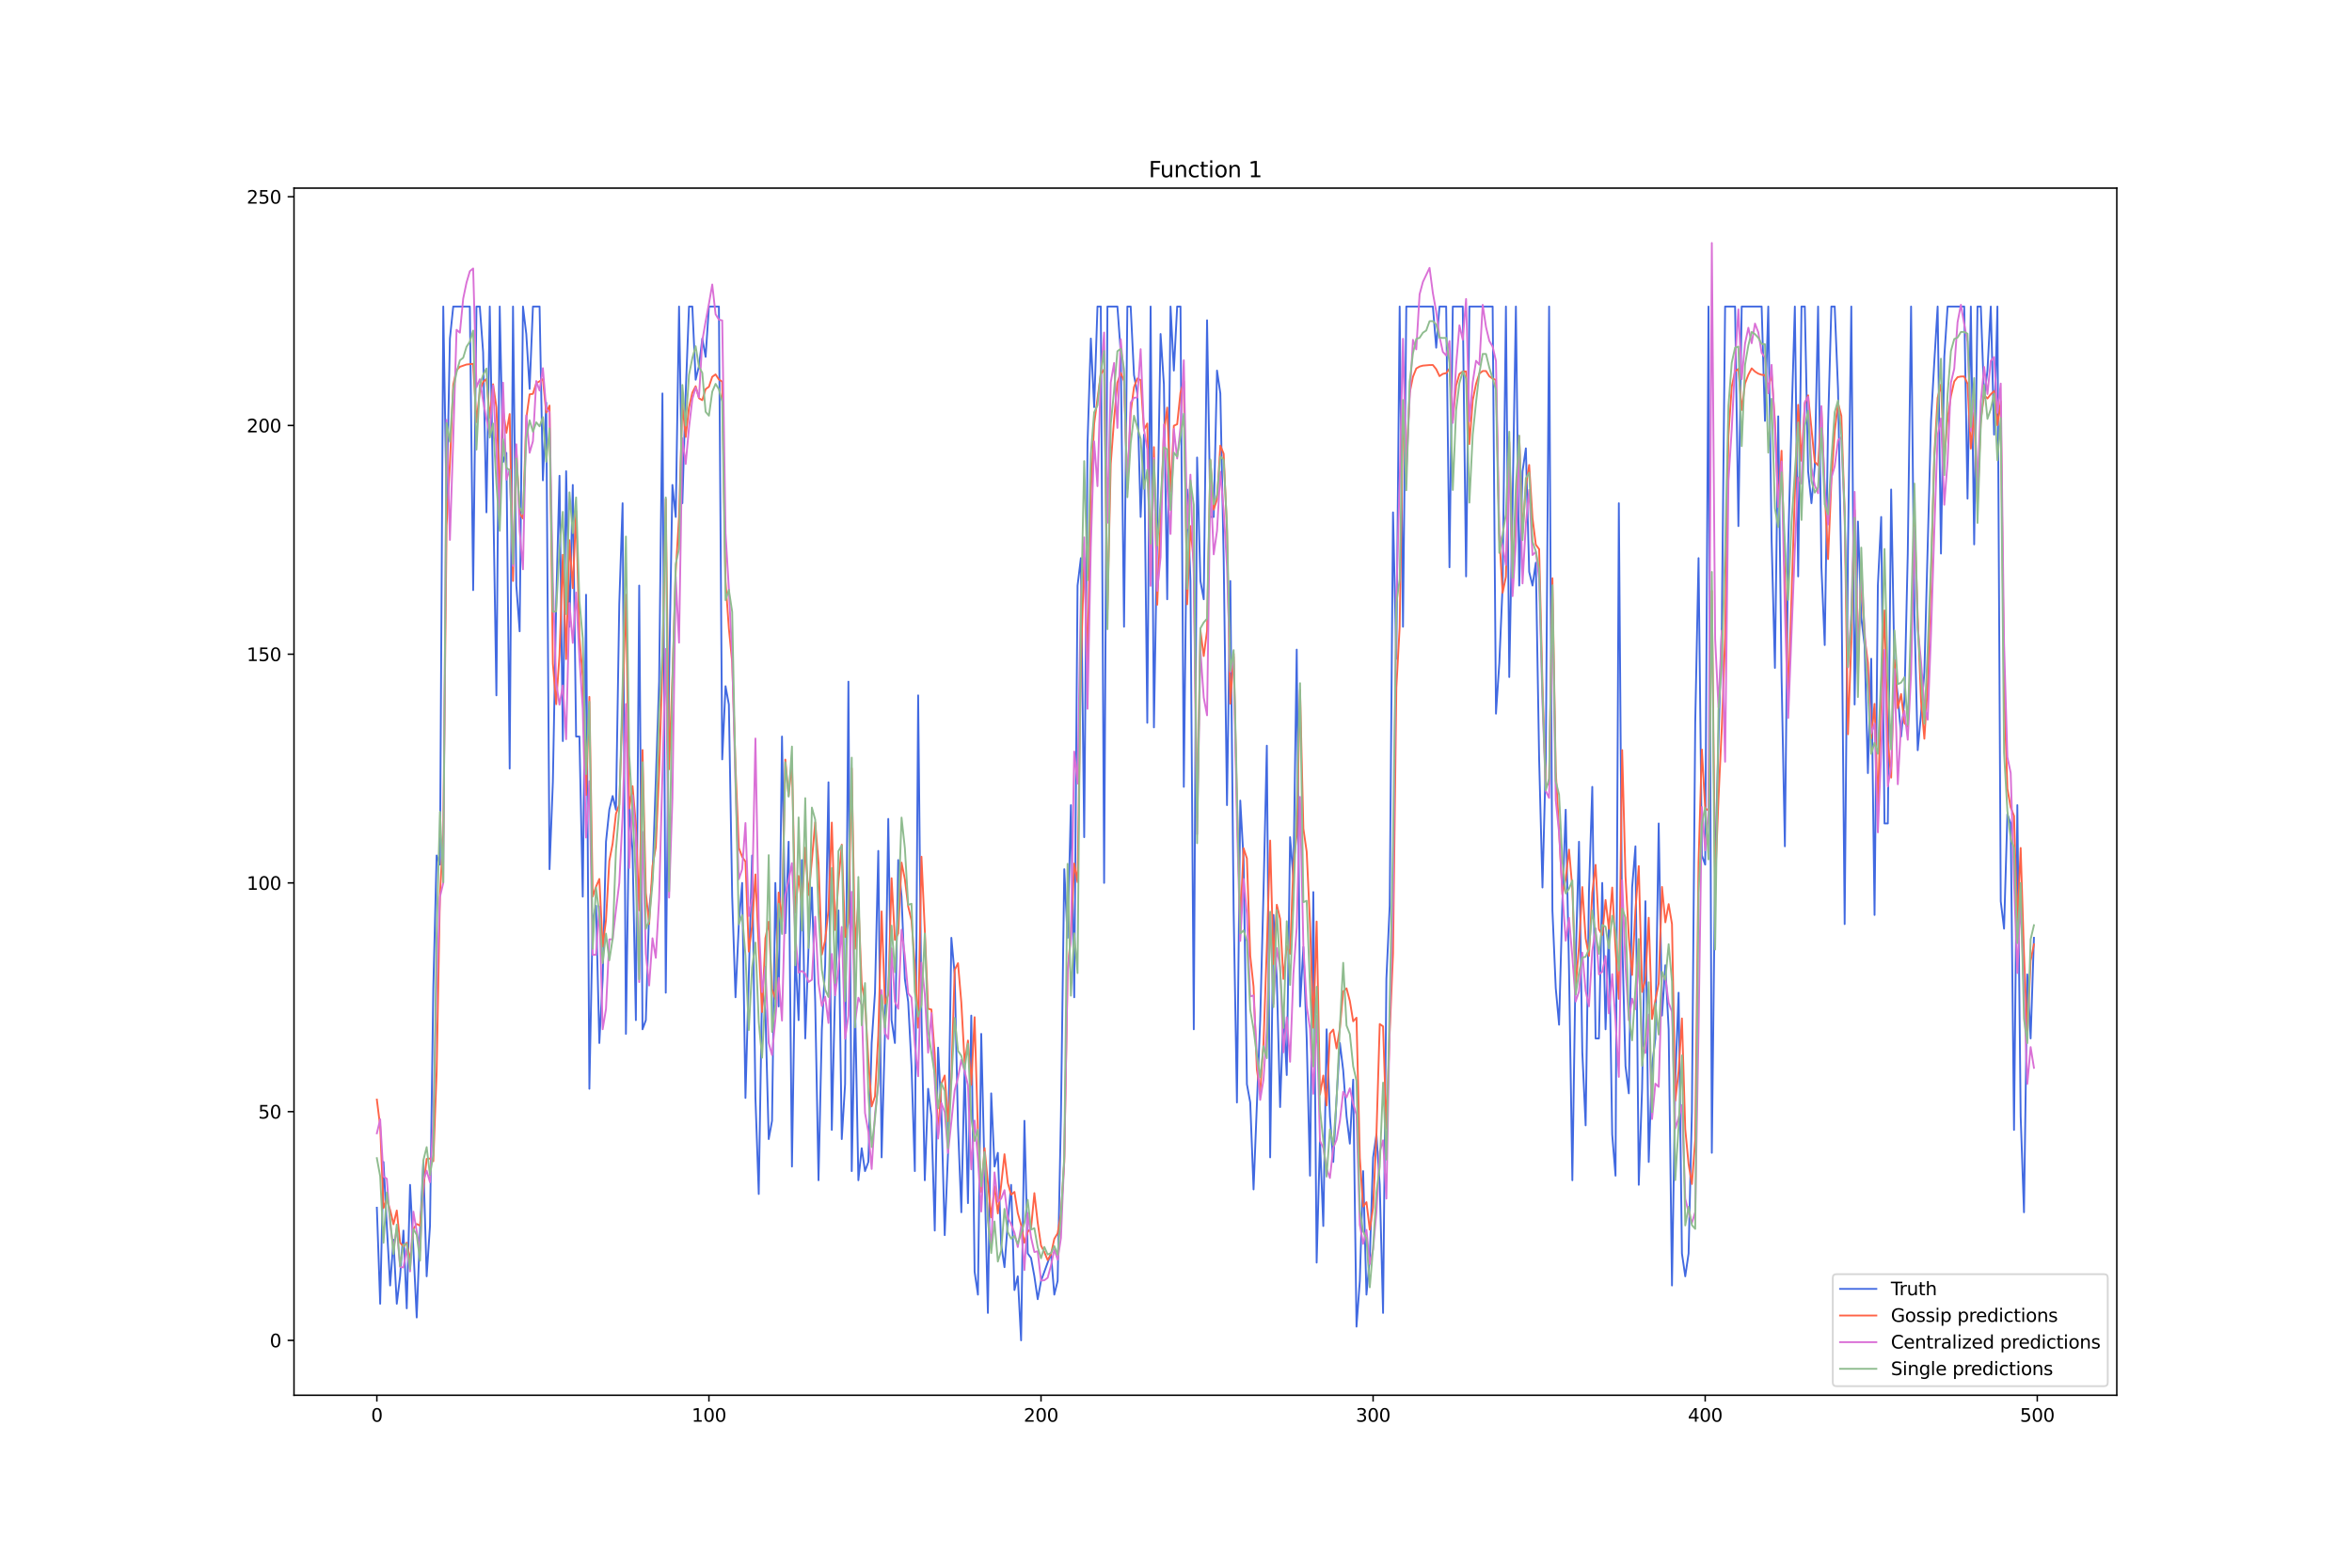<?xml version="1.0" encoding="utf-8" standalone="no"?>
<!DOCTYPE svg PUBLIC "-//W3C//DTD SVG 1.1//EN"
  "http://www.w3.org/Graphics/SVG/1.1/DTD/svg11.dtd">
<svg xmlns:xlink="http://www.w3.org/1999/xlink" width="1296pt" height="864pt" viewBox="0 0 1296 864" xmlns="http://www.w3.org/2000/svg" version="1.1">
 <defs>
  <style type="text/css">*{stroke-linejoin: round; stroke-linecap: butt}</style>
 </defs>
 <g id="figure_1">
  <g id="patch_1">
   <path d="M 0 864 
L 1296 864 
L 1296 0 
L 0 0 
z
" style="fill: #ffffff"/>
  </g>
  <g id="axes_1">
   <g id="patch_2">
    <path d="M 162 768.96 
L 1166.4 768.96 
L 1166.4 103.68 
L 162 103.68 
z
" style="fill: #ffffff"/>
   </g>
   <g id="matplotlib.axis_1">
    <g id="xtick_1">
     <g id="line2d_1">
      <defs>
       <path id="mfc537c5b30" d="M 0 0 
L 0 3.5 
" style="stroke: #000000; stroke-width: 0.8"/>
      </defs>
      <g>
       <use xlink:href="#mfc537c5b30" x="207.655" y="768.96" style="stroke: #000000; stroke-width: 0.8"/>
      </g>
     </g>
     <g id="text_1">
      <!-- 0 -->
      <g transform="translate(204.473 783.558) scale(0.1 -0.1)">
       <defs>
        <path id="DejaVuSans-30" d="M 2034 4250 
Q 1547 4250 1301 3770 
Q 1056 3291 1056 2328 
Q 1056 1369 1301 889 
Q 1547 409 2034 409 
Q 2525 409 2770 889 
Q 3016 1369 3016 2328 
Q 3016 3291 2770 3770 
Q 2525 4250 2034 4250 
z
M 2034 4750 
Q 2819 4750 3233 4129 
Q 3647 3509 3647 2328 
Q 3647 1150 3233 529 
Q 2819 -91 2034 -91 
Q 1250 -91 836 529 
Q 422 1150 422 2328 
Q 422 3509 836 4129 
Q 1250 4750 2034 4750 
z
" transform="scale(0.016)"/>
       </defs>
       <use xlink:href="#DejaVuSans-30"/>
      </g>
     </g>
    </g>
    <g id="xtick_2">
     <g id="line2d_2">
      <g>
       <use xlink:href="#mfc537c5b30" x="390.639" y="768.96" style="stroke: #000000; stroke-width: 0.8"/>
      </g>
     </g>
     <g id="text_2">
      <!-- 100 -->
      <g transform="translate(381.095 783.558) scale(0.1 -0.1)">
       <defs>
        <path id="DejaVuSans-31" d="M 794 531 
L 1825 531 
L 1825 4091 
L 703 3866 
L 703 4441 
L 1819 4666 
L 2450 4666 
L 2450 531 
L 3481 531 
L 3481 0 
L 794 0 
L 794 531 
z
" transform="scale(0.016)"/>
       </defs>
       <use xlink:href="#DejaVuSans-31"/>
       <use xlink:href="#DejaVuSans-30" x="63.623"/>
       <use xlink:href="#DejaVuSans-30" x="127.246"/>
      </g>
     </g>
    </g>
    <g id="xtick_3">
     <g id="line2d_3">
      <g>
       <use xlink:href="#mfc537c5b30" x="573.623" y="768.96" style="stroke: #000000; stroke-width: 0.8"/>
      </g>
     </g>
     <g id="text_3">
      <!-- 200 -->
      <g transform="translate(564.079 783.558) scale(0.1 -0.1)">
       <defs>
        <path id="DejaVuSans-32" d="M 1228 531 
L 3431 531 
L 3431 0 
L 469 0 
L 469 531 
Q 828 903 1448 1529 
Q 2069 2156 2228 2338 
Q 2531 2678 2651 2914 
Q 2772 3150 2772 3378 
Q 2772 3750 2511 3984 
Q 2250 4219 1831 4219 
Q 1534 4219 1204 4116 
Q 875 4013 500 3803 
L 500 4441 
Q 881 4594 1212 4672 
Q 1544 4750 1819 4750 
Q 2544 4750 2975 4387 
Q 3406 4025 3406 3419 
Q 3406 3131 3298 2873 
Q 3191 2616 2906 2266 
Q 2828 2175 2409 1742 
Q 1991 1309 1228 531 
z
" transform="scale(0.016)"/>
       </defs>
       <use xlink:href="#DejaVuSans-32"/>
       <use xlink:href="#DejaVuSans-30" x="63.623"/>
       <use xlink:href="#DejaVuSans-30" x="127.246"/>
      </g>
     </g>
    </g>
    <g id="xtick_4">
     <g id="line2d_4">
      <g>
       <use xlink:href="#mfc537c5b30" x="756.607" y="768.96" style="stroke: #000000; stroke-width: 0.8"/>
      </g>
     </g>
     <g id="text_4">
      <!-- 300 -->
      <g transform="translate(747.063 783.558) scale(0.1 -0.1)">
       <defs>
        <path id="DejaVuSans-33" d="M 2597 2516 
Q 3050 2419 3304 2112 
Q 3559 1806 3559 1356 
Q 3559 666 3084 287 
Q 2609 -91 1734 -91 
Q 1441 -91 1130 -33 
Q 819 25 488 141 
L 488 750 
Q 750 597 1062 519 
Q 1375 441 1716 441 
Q 2309 441 2620 675 
Q 2931 909 2931 1356 
Q 2931 1769 2642 2001 
Q 2353 2234 1838 2234 
L 1294 2234 
L 1294 2753 
L 1863 2753 
Q 2328 2753 2575 2939 
Q 2822 3125 2822 3475 
Q 2822 3834 2567 4026 
Q 2313 4219 1838 4219 
Q 1578 4219 1281 4162 
Q 984 4106 628 3988 
L 628 4550 
Q 988 4650 1302 4700 
Q 1616 4750 1894 4750 
Q 2613 4750 3031 4423 
Q 3450 4097 3450 3541 
Q 3450 3153 3228 2886 
Q 3006 2619 2597 2516 
z
" transform="scale(0.016)"/>
       </defs>
       <use xlink:href="#DejaVuSans-33"/>
       <use xlink:href="#DejaVuSans-30" x="63.623"/>
       <use xlink:href="#DejaVuSans-30" x="127.246"/>
      </g>
     </g>
    </g>
    <g id="xtick_5">
     <g id="line2d_5">
      <g>
       <use xlink:href="#mfc537c5b30" x="939.591" y="768.96" style="stroke: #000000; stroke-width: 0.8"/>
      </g>
     </g>
     <g id="text_5">
      <!-- 400 -->
      <g transform="translate(930.047 783.558) scale(0.1 -0.1)">
       <defs>
        <path id="DejaVuSans-34" d="M 2419 4116 
L 825 1625 
L 2419 1625 
L 2419 4116 
z
M 2253 4666 
L 3047 4666 
L 3047 1625 
L 3713 1625 
L 3713 1100 
L 3047 1100 
L 3047 0 
L 2419 0 
L 2419 1100 
L 313 1100 
L 313 1709 
L 2253 4666 
z
" transform="scale(0.016)"/>
       </defs>
       <use xlink:href="#DejaVuSans-34"/>
       <use xlink:href="#DejaVuSans-30" x="63.623"/>
       <use xlink:href="#DejaVuSans-30" x="127.246"/>
      </g>
     </g>
    </g>
    <g id="xtick_6">
     <g id="line2d_6">
      <g>
       <use xlink:href="#mfc537c5b30" x="1122.575" y="768.96" style="stroke: #000000; stroke-width: 0.8"/>
      </g>
     </g>
     <g id="text_6">
      <!-- 500 -->
      <g transform="translate(1113.032 783.558) scale(0.1 -0.1)">
       <defs>
        <path id="DejaVuSans-35" d="M 691 4666 
L 3169 4666 
L 3169 4134 
L 1269 4134 
L 1269 2991 
Q 1406 3038 1543 3061 
Q 1681 3084 1819 3084 
Q 2600 3084 3056 2656 
Q 3513 2228 3513 1497 
Q 3513 744 3044 326 
Q 2575 -91 1722 -91 
Q 1428 -91 1123 -41 
Q 819 9 494 109 
L 494 744 
Q 775 591 1075 516 
Q 1375 441 1709 441 
Q 2250 441 2565 725 
Q 2881 1009 2881 1497 
Q 2881 1984 2565 2268 
Q 2250 2553 1709 2553 
Q 1456 2553 1204 2497 
Q 953 2441 691 2322 
L 691 4666 
z
" transform="scale(0.016)"/>
       </defs>
       <use xlink:href="#DejaVuSans-35"/>
       <use xlink:href="#DejaVuSans-30" x="63.623"/>
       <use xlink:href="#DejaVuSans-30" x="127.246"/>
      </g>
     </g>
    </g>
   </g>
   <g id="matplotlib.axis_2">
    <g id="ytick_1">
     <g id="line2d_7">
      <defs>
       <path id="m6a01b8e79c" d="M 0 0 
L -3.5 0 
" style="stroke: #000000; stroke-width: 0.8"/>
      </defs>
      <g>
       <use xlink:href="#m6a01b8e79c" x="162" y="738.72" style="stroke: #000000; stroke-width: 0.8"/>
      </g>
     </g>
     <g id="text_7">
      <!-- 0 -->
      <g transform="translate(148.637 742.519) scale(0.1 -0.1)">
       <use xlink:href="#DejaVuSans-30"/>
      </g>
     </g>
    </g>
    <g id="ytick_2">
     <g id="line2d_8">
      <g>
       <use xlink:href="#m6a01b8e79c" x="162" y="612.662" style="stroke: #000000; stroke-width: 0.8"/>
      </g>
     </g>
     <g id="text_8">
      <!-- 50 -->
      <g transform="translate(142.275 616.461) scale(0.1 -0.1)">
       <use xlink:href="#DejaVuSans-35"/>
       <use xlink:href="#DejaVuSans-30" x="63.623"/>
      </g>
     </g>
    </g>
    <g id="ytick_3">
     <g id="line2d_9">
      <g>
       <use xlink:href="#m6a01b8e79c" x="162" y="486.603" style="stroke: #000000; stroke-width: 0.8"/>
      </g>
     </g>
     <g id="text_9">
      <!-- 100 -->
      <g transform="translate(135.912 490.403) scale(0.1 -0.1)">
       <use xlink:href="#DejaVuSans-31"/>
       <use xlink:href="#DejaVuSans-30" x="63.623"/>
       <use xlink:href="#DejaVuSans-30" x="127.246"/>
      </g>
     </g>
    </g>
    <g id="ytick_4">
     <g id="line2d_10">
      <g>
       <use xlink:href="#m6a01b8e79c" x="162" y="360.545" style="stroke: #000000; stroke-width: 0.8"/>
      </g>
     </g>
     <g id="text_10">
      <!-- 150 -->
      <g transform="translate(135.912 364.344) scale(0.1 -0.1)">
       <use xlink:href="#DejaVuSans-31"/>
       <use xlink:href="#DejaVuSans-35" x="63.623"/>
       <use xlink:href="#DejaVuSans-30" x="127.246"/>
      </g>
     </g>
    </g>
    <g id="ytick_5">
     <g id="line2d_11">
      <g>
       <use xlink:href="#m6a01b8e79c" x="162" y="234.487" style="stroke: #000000; stroke-width: 0.8"/>
      </g>
     </g>
     <g id="text_11">
      <!-- 200 -->
      <g transform="translate(135.912 238.286) scale(0.1 -0.1)">
       <use xlink:href="#DejaVuSans-32"/>
       <use xlink:href="#DejaVuSans-30" x="63.623"/>
       <use xlink:href="#DejaVuSans-30" x="127.246"/>
      </g>
     </g>
    </g>
    <g id="ytick_6">
     <g id="line2d_12">
      <g>
       <use xlink:href="#m6a01b8e79c" x="162" y="108.428" style="stroke: #000000; stroke-width: 0.8"/>
      </g>
     </g>
     <g id="text_12">
      <!-- 250 -->
      <g transform="translate(135.912 112.228) scale(0.1 -0.1)">
       <use xlink:href="#DejaVuSans-32"/>
       <use xlink:href="#DejaVuSans-35" x="63.623"/>
       <use xlink:href="#DejaVuSans-30" x="127.246"/>
      </g>
     </g>
    </g>
   </g>
   <g id="line2d_13">
    <path d="M 207.655 665.606 
L 209.484 718.551 
L 211.314 640.394 
L 213.144 675.691 
L 214.974 708.466 
L 216.804 683.254 
L 218.634 718.551 
L 220.463 703.424 
L 222.293 678.212 
L 224.123 721.072 
L 225.953 653 
L 227.783 688.297 
L 229.613 726.114 
L 231.442 678.212 
L 233.272 640.394 
L 235.102 703.424 
L 236.932 675.691 
L 238.762 544.59 
L 240.592 471.476 
L 242.422 476.519 
L 244.251 168.936 
L 246.081 279.868 
L 247.911 186.584 
L 249.741 168.936 
L 258.89 168.936 
L 260.72 325.249 
L 262.55 168.936 
L 264.38 168.936 
L 266.209 194.148 
L 268.039 282.389 
L 269.869 168.936 
L 271.699 269.783 
L 273.529 383.235 
L 275.359 168.936 
L 277.189 254.656 
L 279.018 249.614 
L 280.848 423.574 
L 282.678 168.936 
L 284.508 322.727 
L 286.338 347.939 
L 288.168 168.936 
L 289.997 184.063 
L 291.827 214.317 
L 293.657 168.936 
L 297.317 168.936 
L 299.147 264.741 
L 300.976 221.881 
L 302.806 479.04 
L 304.636 431.138 
L 306.466 332.812 
L 308.296 262.219 
L 310.126 408.447 
L 311.956 259.698 
L 313.785 345.418 
L 315.615 267.262 
L 317.445 405.926 
L 319.275 405.926 
L 321.105 494.167 
L 322.935 327.77 
L 324.764 600.056 
L 326.594 506.773 
L 328.424 499.209 
L 330.254 574.844 
L 332.084 539.548 
L 333.914 463.913 
L 335.743 446.265 
L 337.573 438.701 
L 339.403 446.265 
L 341.233 332.812 
L 343.063 277.346 
L 344.893 569.802 
L 346.723 443.743 
L 348.552 468.955 
L 350.382 562.238 
L 352.212 322.727 
L 354.042 567.281 
L 355.872 562.238 
L 357.702 501.73 
L 359.531 484.082 
L 363.191 375.672 
L 365.021 216.838 
L 366.851 547.111 
L 368.681 373.151 
L 370.51 267.262 
L 372.34 284.91 
L 374.17 168.936 
L 376 277.346 
L 377.83 216.838 
L 379.66 168.936 
L 381.489 168.936 
L 383.319 209.275 
L 385.149 201.711 
L 386.979 186.584 
L 388.809 196.669 
L 390.639 168.936 
L 396.128 168.936 
L 397.958 418.532 
L 399.788 378.193 
L 401.618 388.278 
L 403.448 494.167 
L 405.277 549.632 
L 407.107 509.294 
L 408.937 486.603 
L 410.767 605.098 
L 414.427 471.476 
L 416.256 605.098 
L 418.086 658.043 
L 419.916 544.59 
L 421.746 557.196 
L 423.576 627.789 
L 425.406 617.704 
L 427.236 486.603 
L 429.065 554.675 
L 430.895 405.926 
L 432.725 514.336 
L 434.555 463.913 
L 436.385 642.916 
L 438.215 524.421 
L 440.044 562.238 
L 441.874 473.997 
L 443.704 572.323 
L 445.534 521.9 
L 447.364 489.124 
L 449.194 552.154 
L 451.023 650.479 
L 452.853 567.281 
L 454.683 531.984 
L 456.513 431.138 
L 458.343 622.746 
L 460.173 544.59 
L 462.003 501.73 
L 463.832 627.789 
L 465.662 597.535 
L 467.492 375.672 
L 469.322 645.437 
L 471.152 552.154 
L 472.982 650.479 
L 474.811 632.831 
L 476.641 645.437 
L 478.471 640.394 
L 480.301 574.844 
L 482.131 547.111 
L 483.961 468.955 
L 485.79 637.873 
L 487.62 569.802 
L 489.45 451.307 
L 491.28 562.238 
L 493.11 574.844 
L 494.94 473.997 
L 496.77 494.167 
L 498.599 539.548 
L 500.429 552.154 
L 502.259 587.45 
L 504.089 645.437 
L 505.919 383.235 
L 507.749 559.717 
L 509.578 650.479 
L 511.408 600.056 
L 513.238 615.183 
L 515.068 678.212 
L 516.898 577.365 
L 518.728 612.662 
L 520.557 680.733 
L 522.387 635.352 
L 524.217 516.857 
L 526.047 537.027 
L 527.877 620.225 
L 529.707 668.127 
L 531.536 587.45 
L 533.366 663.085 
L 535.196 559.717 
L 537.026 700.902 
L 538.856 713.508 
L 540.686 569.802 
L 544.345 723.593 
L 546.175 602.577 
L 548.005 642.916 
L 549.835 635.352 
L 551.665 685.775 
L 553.495 698.381 
L 555.324 673.17 
L 557.154 653 
L 558.984 710.987 
L 560.814 703.424 
L 562.644 738.72 
L 564.474 617.704 
L 566.303 690.818 
L 568.133 693.339 
L 569.963 703.424 
L 571.793 716.029 
L 573.623 705.945 
L 579.112 690.818 
L 580.942 713.508 
L 582.772 705.945 
L 584.602 615.183 
L 586.432 479.04 
L 588.262 516.857 
L 590.091 443.743 
L 591.921 549.632 
L 593.751 322.727 
L 595.581 307.6 
L 597.411 461.392 
L 599.241 244.571 
L 601.07 186.584 
L 602.9 224.402 
L 604.73 168.936 
L 606.56 168.936 
L 608.39 486.603 
L 610.22 168.936 
L 615.709 168.936 
L 617.539 194.148 
L 619.369 345.418 
L 621.199 168.936 
L 623.029 168.936 
L 624.858 206.754 
L 626.688 216.838 
L 628.518 284.91 
L 630.348 239.529 
L 632.178 398.362 
L 634.008 168.936 
L 635.837 400.884 
L 639.497 184.063 
L 641.327 211.796 
L 643.157 330.291 
L 644.987 168.936 
L 646.817 204.233 
L 648.646 168.936 
L 650.476 168.936 
L 652.306 433.659 
L 654.136 269.783 
L 655.966 320.206 
L 657.796 567.281 
L 659.625 252.135 
L 661.455 320.206 
L 663.285 330.291 
L 665.115 176.5 
L 666.945 284.91 
L 668.775 284.91 
L 670.604 204.233 
L 672.434 216.838 
L 674.264 307.6 
L 676.094 443.743 
L 677.924 320.206 
L 679.754 501.73 
L 681.583 607.619 
L 683.413 441.222 
L 685.243 473.997 
L 687.073 597.535 
L 688.903 607.619 
L 690.733 655.521 
L 694.392 562.238 
L 696.222 491.646 
L 698.052 410.968 
L 699.882 637.873 
L 701.712 504.251 
L 703.542 539.548 
L 705.371 610.14 
L 707.201 557.196 
L 709.031 592.492 
L 710.861 461.392 
L 712.691 484.082 
L 714.521 358.024 
L 716.35 554.675 
L 718.18 521.9 
L 720.01 572.323 
L 721.84 647.958 
L 723.67 491.646 
L 725.5 695.86 
L 727.33 627.789 
L 729.159 675.691 
L 730.989 567.281 
L 732.819 615.183 
L 734.649 640.394 
L 736.479 605.098 
L 738.309 574.844 
L 740.138 589.971 
L 741.968 615.183 
L 743.798 630.31 
L 745.628 595.013 
L 747.458 731.157 
L 749.288 705.945 
L 751.117 645.437 
L 752.947 713.508 
L 754.777 693.339 
L 756.607 637.873 
L 758.437 625.267 
L 760.267 653 
L 762.097 723.593 
L 763.926 539.548 
L 765.756 499.209 
L 767.586 282.389 
L 769.416 363.066 
L 771.246 168.936 
L 773.076 345.418 
L 774.905 168.936 
L 789.544 168.936 
L 791.374 191.627 
L 793.204 168.936 
L 796.864 168.936 
L 798.693 312.643 
L 800.523 168.936 
L 806.013 168.936 
L 807.843 317.685 
L 809.672 168.936 
L 822.481 168.936 
L 824.311 393.32 
L 826.141 365.587 
L 827.971 322.727 
L 829.801 168.936 
L 831.63 373.151 
L 833.46 277.346 
L 835.29 168.936 
L 837.12 322.727 
L 838.95 259.698 
L 840.78 247.092 
L 842.61 315.164 
L 844.439 322.727 
L 846.269 310.122 
L 848.099 418.532 
L 849.929 489.124 
L 851.759 418.532 
L 853.589 168.936 
L 855.418 501.73 
L 857.248 544.59 
L 859.078 564.759 
L 860.908 496.688 
L 862.738 446.265 
L 864.568 534.505 
L 866.397 650.479 
L 868.227 529.463 
L 870.057 463.913 
L 871.887 579.886 
L 873.717 620.225 
L 875.547 491.646 
L 877.377 433.659 
L 879.206 572.323 
L 881.036 572.323 
L 882.866 486.603 
L 884.696 567.281 
L 886.526 511.815 
L 888.356 625.267 
L 890.185 647.958 
L 892.015 277.346 
L 893.845 516.857 
L 895.675 587.45 
L 897.505 602.577 
L 899.335 489.124 
L 901.164 466.434 
L 902.994 653 
L 904.824 600.056 
L 906.654 496.688 
L 908.484 640.394 
L 910.314 587.45 
L 912.144 572.323 
L 913.973 453.828 
L 915.803 559.717 
L 917.633 531.984 
L 919.463 567.281 
L 921.293 708.466 
L 923.123 595.013 
L 924.952 547.111 
L 926.782 690.818 
L 928.612 703.424 
L 930.442 690.818 
L 932.272 612.662 
L 934.102 398.362 
L 935.931 307.6 
L 937.761 471.476 
L 939.591 476.519 
L 941.421 168.936 
L 943.251 635.352 
L 945.081 476.519 
L 946.911 408.447 
L 948.74 345.418 
L 950.57 168.936 
L 956.06 168.936 
L 957.89 289.952 
L 959.719 168.936 
L 970.698 168.936 
L 972.528 231.965 
L 974.358 168.936 
L 976.188 297.516 
L 978.018 368.108 
L 979.848 229.444 
L 981.678 373.151 
L 983.507 466.434 
L 985.337 300.037 
L 987.167 231.965 
L 988.997 168.936 
L 990.827 317.685 
L 992.657 168.936 
L 994.486 168.936 
L 996.316 259.698 
L 998.146 277.346 
L 999.976 257.177 
L 1001.806 168.936 
L 1003.636 312.643 
L 1005.465 355.503 
L 1007.295 234.487 
L 1009.125 168.936 
L 1010.955 168.936 
L 1012.785 214.317 
L 1014.615 315.164 
L 1016.444 509.294 
L 1018.274 302.558 
L 1020.104 168.936 
L 1021.934 388.278 
L 1023.764 287.431 
L 1025.594 340.376 
L 1027.424 355.503 
L 1029.253 426.095 
L 1031.083 363.066 
L 1032.913 504.251 
L 1034.743 322.727 
L 1036.573 284.91 
L 1038.403 453.828 
L 1040.232 453.828 
L 1042.062 269.783 
L 1043.892 368.108 
L 1045.722 383.235 
L 1047.552 405.926 
L 1049.382 385.757 
L 1051.211 305.079 
L 1053.041 168.936 
L 1054.871 337.854 
L 1056.701 413.489 
L 1058.531 393.32 
L 1060.361 370.63 
L 1064.02 231.965 
L 1065.85 199.19 
L 1067.68 168.936 
L 1069.51 305.079 
L 1071.34 196.669 
L 1073.17 168.936 
L 1082.319 168.936 
L 1084.149 274.825 
L 1085.978 168.936 
L 1087.808 300.037 
L 1089.638 168.936 
L 1091.468 168.936 
L 1093.298 219.36 
L 1095.128 204.233 
L 1096.958 168.936 
L 1098.787 239.529 
L 1100.617 168.936 
L 1102.447 496.688 
L 1104.277 511.815 
L 1106.107 448.786 
L 1107.937 453.828 
L 1109.766 622.746 
L 1111.596 443.743 
L 1113.426 615.183 
L 1115.256 668.127 
L 1117.086 537.027 
L 1118.916 572.323 
L 1120.745 516.857 
L 1120.745 516.857 
" clip-path="url(#pcb04193319)" style="fill: none; stroke: #4169e1; stroke-linecap: square"/>
   </g>
   <g id="line2d_14">
    <path d="M 207.655 606.016 
L 209.484 620.679 
L 211.314 665.751 
L 213.144 660.902 
L 214.974 666.824 
L 216.804 674.735 
L 218.634 667.137 
L 220.463 684.928 
L 222.293 686.94 
L 224.123 684.901 
L 225.953 694.549 
L 227.783 677.375 
L 229.613 674.565 
L 231.442 675.494 
L 233.272 654.87 
L 235.102 638.704 
L 236.932 638.484 
L 238.762 639.992 
L 240.592 590.826 
L 242.422 493.125 
L 244.251 459.83 
L 246.081 289.451 
L 247.911 255.555 
L 249.741 212.023 
L 251.571 204.005 
L 253.401 202.16 
L 257.06 200.886 
L 260.72 200.521 
L 262.55 232.714 
L 264.38 215.65 
L 266.209 210.491 
L 268.039 208.896 
L 269.869 230.3 
L 271.699 211.771 
L 273.529 224.493 
L 275.359 273.02 
L 277.189 225.999 
L 279.018 238.555 
L 280.848 228.17 
L 282.678 320.204 
L 284.508 247.697 
L 286.338 282.96 
L 288.168 285.786 
L 289.997 230.562 
L 291.827 217.343 
L 293.657 217.047 
L 295.487 211.17 
L 297.317 210.167 
L 299.147 208.879 
L 300.976 227.404 
L 302.806 223.525 
L 304.636 365.647 
L 306.466 388.119 
L 308.296 360.987 
L 310.126 305.745 
L 311.956 363.22 
L 313.785 297.721 
L 315.615 324.164 
L 317.445 281.654 
L 319.275 351.447 
L 321.105 372.833 
L 322.935 438.23 
L 324.764 384.068 
L 326.594 494.104 
L 328.424 488.697 
L 330.254 484.404 
L 332.084 521.701 
L 333.914 507.111 
L 335.743 474.524 
L 337.573 464.96 
L 339.403 448.493 
L 341.233 443.456 
L 343.063 388.369 
L 344.893 327.764 
L 346.723 445.633 
L 348.552 433.277 
L 350.382 454.697 
L 352.212 501.735 
L 354.042 413.349 
L 355.872 492.134 
L 357.702 509.2 
L 359.531 477.356 
L 361.361 466.95 
L 363.191 425.041 
L 365.021 365.985 
L 366.851 275.044 
L 368.681 423.949 
L 370.51 373.409 
L 372.34 315.027 
L 374.17 285.019 
L 376 222.585 
L 377.83 240.846 
L 379.66 224.56 
L 381.489 216.43 
L 383.319 212.862 
L 385.149 219.462 
L 386.979 220.556 
L 388.809 214.469 
L 390.639 213.141 
L 392.469 207.658 
L 394.298 206.341 
L 396.128 209.144 
L 397.958 210.325 
L 399.788 320.372 
L 401.618 346.317 
L 403.448 364.98 
L 405.277 422.402 
L 407.107 467.286 
L 408.937 472.178 
L 410.767 474.868 
L 412.597 524.428 
L 414.427 510.256 
L 416.256 481.912 
L 418.086 522.209 
L 419.916 557.784 
L 421.746 517.125 
L 423.576 507.977 
L 425.406 545.132 
L 427.236 550.645 
L 429.065 491.912 
L 430.895 507.779 
L 432.725 418.635 
L 434.555 438.6 
L 436.385 419.915 
L 438.215 502.92 
L 440.044 482.738 
L 441.874 498.385 
L 443.704 467.142 
L 445.534 493.287 
L 447.364 474.128 
L 449.194 453.201 
L 451.023 475.78 
L 452.853 526.087 
L 454.683 518.275 
L 456.513 501.576 
L 458.343 453.345 
L 460.173 512.533 
L 462.003 485.71 
L 463.832 465.512 
L 465.662 516.418 
L 467.492 508.445 
L 469.322 423.442 
L 471.152 522.885 
L 472.982 497.016 
L 474.811 542.335 
L 476.641 551.9 
L 478.471 583.951 
L 480.301 609.757 
L 482.131 604.29 
L 483.961 570.725 
L 485.79 502.302 
L 487.62 553.142 
L 489.45 548.151 
L 491.28 484.006 
L 493.11 517.972 
L 494.94 514.463 
L 496.77 475.394 
L 498.599 484.536 
L 500.429 499.542 
L 502.259 507.302 
L 504.089 531.709 
L 505.919 566.429 
L 507.749 472.157 
L 509.578 512.445 
L 511.408 555.95 
L 513.238 556.383 
L 515.068 581.094 
L 516.898 625.708 
L 518.728 597.239 
L 520.557 592.743 
L 522.387 617.935 
L 524.217 594.309 
L 526.047 534.569 
L 527.877 530.841 
L 529.707 552.527 
L 531.536 585.836 
L 533.366 573.469 
L 535.196 597.876 
L 537.026 560.589 
L 538.856 623.406 
L 540.686 657.066 
L 542.516 632.754 
L 546.175 670.931 
L 548.005 653.794 
L 549.835 668.75 
L 551.665 653.135 
L 553.495 636.119 
L 555.324 651.975 
L 557.154 658.455 
L 558.984 656.885 
L 560.814 668.536 
L 562.644 675.118 
L 564.474 684.892 
L 566.303 678.885 
L 568.133 676.905 
L 569.963 657.566 
L 571.793 673.82 
L 573.623 686.472 
L 575.453 690.019 
L 577.283 694.502 
L 579.112 691.25 
L 580.942 682.765 
L 582.772 679.712 
L 584.602 669.106 
L 586.432 640.445 
L 588.262 535.551 
L 590.091 514.947 
L 591.921 475.942 
L 593.751 486.19 
L 595.581 366.862 
L 597.411 307.381 
L 599.241 365.884 
L 601.07 271.606 
L 602.9 233.58 
L 606.56 206.141 
L 608.39 203.551 
L 610.22 335.96 
L 612.05 255.655 
L 613.879 231.126 
L 615.709 210.893 
L 617.539 205.549 
L 619.369 209.988 
L 621.199 269.052 
L 623.029 227.265 
L 624.858 213.38 
L 626.688 208.561 
L 628.518 209.485 
L 630.348 236.855 
L 632.178 233.393 
L 634.008 318.488 
L 635.837 246.424 
L 637.667 333.301 
L 641.327 238.185 
L 643.157 224.596 
L 644.987 271.048 
L 646.817 234.634 
L 648.646 233.793 
L 650.476 216.333 
L 652.306 210.135 
L 654.136 333.065 
L 655.966 289.941 
L 657.796 310.183 
L 659.625 450.497 
L 661.455 347.456 
L 663.285 361.558 
L 665.115 347.652 
L 666.945 253.759 
L 668.775 280.842 
L 670.604 275.228 
L 672.434 245.577 
L 674.264 250.081 
L 676.094 292.538 
L 677.924 387.807 
L 679.754 360.274 
L 681.583 442.364 
L 683.413 508.729 
L 685.243 467.48 
L 687.073 473.13 
L 688.903 526.679 
L 690.733 543.798 
L 692.563 589.587 
L 694.392 601.639 
L 696.222 574.747 
L 698.052 522.317 
L 699.882 463.263 
L 701.712 531.357 
L 703.542 498.637 
L 705.371 506.399 
L 707.201 539.516 
L 709.031 521.268 
L 710.861 525.698 
L 712.691 477.144 
L 714.521 459.978 
L 716.35 380.301 
L 718.18 456.664 
L 720.01 469.402 
L 721.84 508.893 
L 723.67 566.419 
L 725.5 507.887 
L 727.33 603.26 
L 729.159 592.766 
L 730.989 609.249 
L 732.819 569.624 
L 734.649 567.395 
L 736.479 577.831 
L 738.309 566.6 
L 740.138 546.425 
L 741.968 544.692 
L 743.798 551.662 
L 745.628 562.867 
L 747.458 560.887 
L 749.288 638.123 
L 751.117 664.969 
L 752.947 662.547 
L 754.777 677.713 
L 756.607 665.418 
L 758.437 625.544 
L 760.267 564.376 
L 762.097 565.651 
L 763.926 622.051 
L 765.756 568.938 
L 767.586 525.445 
L 769.416 378.981 
L 771.246 345.624 
L 773.076 230.609 
L 774.905 255.726 
L 776.735 216.665 
L 778.565 207.669 
L 780.395 203.092 
L 782.225 202.001 
L 784.055 201.492 
L 787.714 201.182 
L 789.544 201.165 
L 791.374 203.447 
L 793.204 207.298 
L 795.034 206.065 
L 796.864 205.647 
L 798.693 203.191 
L 800.523 231.641 
L 802.353 212.468 
L 804.183 206.069 
L 806.013 204.729 
L 807.843 204.73 
L 809.672 244.734 
L 811.502 220.58 
L 813.332 211.594 
L 815.162 205.87 
L 816.992 204.493 
L 818.822 204.47 
L 820.651 207.378 
L 822.481 208.712 
L 824.311 209.366 
L 826.141 295.514 
L 827.971 326.72 
L 829.801 317.799 
L 831.63 243.655 
L 833.46 314.262 
L 835.29 284.623 
L 837.12 240.327 
L 838.95 293.774 
L 840.78 267.97 
L 842.61 256.257 
L 844.439 285.577 
L 846.269 300.199 
L 848.099 302.665 
L 849.929 377.622 
L 851.759 432.676 
L 853.589 431.928 
L 855.418 318.689 
L 857.248 424.886 
L 859.078 457.77 
L 860.908 492.987 
L 862.738 484.324 
L 864.568 468.242 
L 866.397 489.541 
L 868.227 543.689 
L 870.057 521.802 
L 871.887 488.881 
L 873.717 517.188 
L 875.547 526.837 
L 877.377 492.093 
L 879.206 476.649 
L 881.036 512.157 
L 882.866 515.268 
L 884.696 496.022 
L 886.526 511.884 
L 888.356 489.151 
L 890.185 522.876 
L 892.015 550.506 
L 893.845 413.395 
L 895.675 482.926 
L 897.505 516.237 
L 899.335 537.343 
L 901.164 501.368 
L 902.994 477.31 
L 904.824 546.711 
L 906.654 539.892 
L 908.484 505.787 
L 910.314 561.623 
L 912.144 551.267 
L 913.973 542.04 
L 915.803 488.826 
L 917.633 508.33 
L 919.463 498.283 
L 921.293 509.245 
L 923.123 606.603 
L 924.952 590.442 
L 926.782 561.293 
L 928.612 622.32 
L 930.442 641.52 
L 932.272 652.56 
L 934.102 628.3 
L 935.931 475.2 
L 937.761 413.071 
L 939.591 445.451 
L 941.421 446.736 
L 943.251 325.64 
L 945.081 486.811 
L 946.911 440.335 
L 948.74 401.193 
L 950.57 351.672 
L 952.4 240.248 
L 954.23 213.022 
L 956.06 204.593 
L 957.89 203.362 
L 959.719 225.941 
L 961.549 211.344 
L 963.379 206.509 
L 965.209 203.005 
L 967.039 204.782 
L 968.869 205.937 
L 970.698 206.576 
L 972.528 206.697 
L 974.358 213.486 
L 976.188 206.257 
L 978.018 231.951 
L 979.848 279.165 
L 981.678 248.406 
L 985.337 385.177 
L 988.997 272.225 
L 990.827 223.116 
L 992.657 253.944 
L 994.486 222.524 
L 996.316 217.873 
L 999.976 254.553 
L 1001.806 256.509 
L 1003.636 225.779 
L 1005.465 270.801 
L 1007.295 308.138 
L 1009.125 265.262 
L 1010.955 237.556 
L 1012.785 222.122 
L 1014.615 229.175 
L 1016.444 282.334 
L 1018.274 404.686 
L 1020.104 353.603 
L 1021.934 281.056 
L 1023.764 359.788 
L 1025.594 317.991 
L 1027.424 350.921 
L 1029.253 365.195 
L 1031.083 406.987 
L 1032.913 387.923 
L 1034.743 444.877 
L 1036.573 379.873 
L 1038.403 336.425 
L 1040.232 408.132 
L 1042.062 428.573 
L 1043.892 363.768 
L 1045.722 390.281 
L 1047.552 382.513 
L 1049.382 398.535 
L 1051.211 400.52 
L 1053.041 359.77 
L 1054.871 284.433 
L 1056.701 340.137 
L 1058.531 386.287 
L 1060.361 407.133 
L 1062.191 377.952 
L 1064.02 318.178 
L 1065.85 250.95 
L 1067.68 219.252 
L 1069.51 211.95 
L 1071.34 254.192 
L 1073.17 230.896 
L 1074.999 218.294 
L 1076.829 210.221 
L 1078.659 207.877 
L 1080.489 207.506 
L 1082.319 207.48 
L 1084.149 211.427 
L 1085.978 247.249 
L 1087.808 227.444 
L 1089.638 277.672 
L 1091.468 231.038 
L 1093.298 217.786 
L 1095.128 219.611 
L 1096.958 217.282 
L 1098.787 215.506 
L 1100.617 234.344 
L 1102.447 221.224 
L 1104.277 379.088 
L 1106.107 434.69 
L 1107.937 444.974 
L 1109.766 449.701 
L 1111.596 510.352 
L 1113.426 467.34 
L 1115.256 525.862 
L 1117.086 570.228 
L 1118.916 529.45 
L 1120.745 520.458 
L 1120.745 520.458 
" clip-path="url(#pcb04193319)" style="fill: none; stroke: #ff6347; stroke-linecap: square"/>
   </g>
   <g id="line2d_15">
    <path d="M 207.655 624.615 
L 209.484 616.896 
L 211.314 648.38 
L 213.144 649.673 
L 214.974 674.64 
L 216.804 687.994 
L 218.634 677.029 
L 220.463 698.254 
L 222.293 698.526 
L 224.123 688.322 
L 225.953 700.704 
L 227.783 667.757 
L 231.442 689.38 
L 233.272 650.566 
L 235.102 645.218 
L 236.932 651.538 
L 238.762 617.322 
L 240.592 542.638 
L 242.422 494.327 
L 244.251 486.55 
L 246.081 231.431 
L 247.911 297.567 
L 249.741 242.101 
L 251.571 181.757 
L 253.401 183.359 
L 255.23 164.56 
L 257.06 155.733 
L 258.89 149.472 
L 260.72 147.961 
L 262.55 213.396 
L 264.38 208.995 
L 266.209 221.021 
L 268.039 230.876 
L 269.869 239.347 
L 271.699 212.482 
L 275.359 284.259 
L 277.189 210.889 
L 279.018 264.349 
L 280.848 258.801 
L 282.678 311.939 
L 284.508 244.848 
L 286.338 292.434 
L 288.168 313.773 
L 289.997 228.82 
L 291.827 249.523 
L 293.657 243.156 
L 295.487 210.002 
L 297.317 215.25 
L 299.147 202.916 
L 300.976 225.495 
L 302.806 227.21 
L 304.636 320.724 
L 306.466 376.259 
L 308.296 388.362 
L 310.126 377.771 
L 311.956 407.398 
L 313.785 332.391 
L 315.615 354.339 
L 317.445 326.57 
L 319.275 362.687 
L 321.105 390.524 
L 322.935 461.637 
L 324.764 430.52 
L 326.594 526.238 
L 328.424 526.185 
L 330.254 499.601 
L 332.084 567.252 
L 333.914 556.061 
L 335.743 517.7 
L 337.573 517.685 
L 339.403 501.506 
L 341.233 486.692 
L 343.063 449.943 
L 344.893 387.985 
L 346.723 478.41 
L 348.552 438.409 
L 350.382 461.289 
L 352.212 541.234 
L 354.042 458.384 
L 355.872 525.704 
L 357.702 543.146 
L 359.531 517.096 
L 361.361 527.867 
L 363.191 495.247 
L 366.851 357.677 
L 368.681 494.689 
L 370.51 440.064 
L 372.34 317.824 
L 374.17 354.195 
L 376 241.521 
L 377.83 255.716 
L 379.66 235.674 
L 381.489 219.906 
L 383.319 213.593 
L 385.149 219.089 
L 386.979 187.699 
L 388.809 177.179 
L 390.639 167.426 
L 392.469 156.8 
L 394.298 173.175 
L 396.128 176.185 
L 397.958 176.607 
L 399.788 293.856 
L 401.618 324.443 
L 403.448 362.085 
L 405.277 432.757 
L 407.107 484.548 
L 408.937 479.004 
L 410.767 453.59 
L 412.597 504.898 
L 414.427 494.878 
L 416.256 407.015 
L 418.086 508.21 
L 419.916 546.811 
L 421.746 532.829 
L 423.576 574.82 
L 425.406 581.479 
L 427.236 561.815 
L 429.065 538.954 
L 430.895 562.481 
L 432.725 493.429 
L 434.555 485.071 
L 436.385 475.688 
L 438.215 515.525 
L 440.044 536.063 
L 441.874 535.106 
L 443.704 536.672 
L 445.534 541.203 
L 447.364 539.994 
L 449.194 505.245 
L 451.023 541.89 
L 452.853 554.455 
L 454.683 549.323 
L 456.513 563.796 
L 458.343 525.765 
L 460.173 548.497 
L 462.003 534.216 
L 463.832 510.862 
L 465.662 572.497 
L 467.492 559.866 
L 469.322 491.548 
L 471.152 563.353 
L 472.982 549.868 
L 474.811 553.836 
L 476.641 613.375 
L 478.471 623.7 
L 480.301 644.256 
L 482.131 614.015 
L 483.961 597.689 
L 485.79 545.65 
L 487.62 569.257 
L 489.45 572.61 
L 491.28 522.639 
L 493.11 552.1 
L 494.94 555.988 
L 496.77 512.354 
L 498.599 526.788 
L 500.429 547.499 
L 502.259 549.763 
L 504.089 575.595 
L 505.919 593.158 
L 507.749 530.582 
L 509.578 547.831 
L 511.408 580.139 
L 513.238 558.339 
L 515.068 596.007 
L 516.898 627.506 
L 518.728 607.921 
L 520.557 612.902 
L 522.387 635.378 
L 526.047 600.923 
L 527.877 593.86 
L 529.707 584.074 
L 531.536 590.456 
L 533.366 598.015 
L 535.196 644.46 
L 537.026 617.528 
L 538.856 638.477 
L 540.686 667.718 
L 542.516 635.014 
L 544.345 670.149 
L 546.175 686.831 
L 548.005 646.133 
L 549.835 662.375 
L 551.665 660.594 
L 553.495 655.922 
L 555.324 671.119 
L 557.154 674.684 
L 558.984 679.375 
L 560.814 687.283 
L 562.644 676.095 
L 564.474 699.98 
L 566.303 668.557 
L 568.133 681.985 
L 569.963 690.031 
L 571.793 689.605 
L 573.623 705.745 
L 575.453 705.596 
L 577.283 704.214 
L 579.112 697.465 
L 580.942 688.664 
L 582.772 694.268 
L 584.602 682.29 
L 586.432 638.543 
L 588.262 536.381 
L 590.091 517.05 
L 591.921 414.202 
L 593.751 431.875 
L 595.581 328.82 
L 597.411 296.157 
L 599.241 390.654 
L 601.07 301.151 
L 602.9 243.278 
L 604.73 267.941 
L 606.56 206.659 
L 608.39 183.271 
L 610.22 288.135 
L 612.05 210.792 
L 613.879 200.042 
L 615.709 235.818 
L 617.539 186.964 
L 619.369 207.803 
L 621.199 269.702 
L 623.029 221.863 
L 624.858 219.214 
L 626.688 219.071 
L 628.518 192.43 
L 630.348 236.742 
L 632.178 247.617 
L 634.008 322.899 
L 635.837 252.477 
L 637.667 325.638 
L 639.497 307.177 
L 641.327 233.936 
L 643.157 268.553 
L 644.987 294.298 
L 646.817 236.438 
L 648.646 252.692 
L 650.476 235.466 
L 652.306 198.555 
L 654.136 291.288 
L 655.966 261.606 
L 657.796 316.606 
L 659.625 459.696 
L 661.455 358.433 
L 663.285 384.471 
L 665.115 394.233 
L 666.945 264.293 
L 668.775 305.522 
L 670.604 292.611 
L 672.434 259.999 
L 674.264 281.321 
L 676.094 312.089 
L 677.924 370.288 
L 679.754 361.971 
L 681.583 452.358 
L 683.413 518.584 
L 685.243 484.426 
L 687.073 503.835 
L 688.903 549.155 
L 690.733 548.622 
L 692.563 581.869 
L 694.392 606.186 
L 696.222 594.928 
L 698.052 567.026 
L 699.882 503.969 
L 701.712 553.208 
L 703.542 522.521 
L 705.371 533.169 
L 707.201 579.978 
L 709.031 560.614 
L 710.861 585.177 
L 712.691 536.767 
L 714.521 511.194 
L 716.35 439.177 
L 718.18 521.321 
L 720.01 554.314 
L 721.84 566.879 
L 723.67 602.846 
L 725.5 559.83 
L 727.33 628.888 
L 729.159 632.574 
L 730.989 644.028 
L 732.819 649.198 
L 734.649 632.564 
L 736.479 628.15 
L 738.309 617.744 
L 740.138 601.698 
L 741.968 604.807 
L 743.798 599.802 
L 745.628 608.336 
L 747.458 614.384 
L 749.288 675.048 
L 751.117 685.536 
L 752.947 677.843 
L 754.777 696.639 
L 756.607 688.417 
L 758.437 667.868 
L 760.267 634.819 
L 762.097 628.471 
L 763.926 660.577 
L 765.756 563.369 
L 767.586 495.999 
L 769.416 329.707 
L 771.246 265.369 
L 773.076 186.714 
L 774.905 260.23 
L 776.735 219.825 
L 778.565 187.283 
L 780.395 192.544 
L 782.225 162.194 
L 784.055 155.358 
L 787.714 147.635 
L 789.544 161.541 
L 791.374 171.686 
L 793.204 185.484 
L 795.034 193.898 
L 796.864 195.884 
L 798.693 187.965 
L 800.523 233.097 
L 802.353 201.261 
L 804.183 179.3 
L 806.013 187.257 
L 807.843 164.782 
L 809.672 232.228 
L 811.502 210.64 
L 813.332 198.825 
L 815.162 200.999 
L 816.992 168.008 
L 818.822 180.29 
L 820.651 187.879 
L 822.481 191.029 
L 824.311 198.965 
L 826.141 293.872 
L 827.971 301.195 
L 829.801 311.386 
L 831.63 253.076 
L 833.46 328.546 
L 835.29 298.647 
L 837.12 244.757 
L 838.95 321.535 
L 840.78 288.643 
L 842.61 269.992 
L 844.439 305.889 
L 846.269 304.208 
L 848.099 319.003 
L 849.929 387.656 
L 851.759 435.928 
L 853.589 439.745 
L 855.418 332.772 
L 857.248 440.989 
L 859.078 458.821 
L 860.908 492.072 
L 862.738 518.452 
L 864.568 505.843 
L 866.397 527.457 
L 868.227 551.969 
L 870.057 546.464 
L 871.887 525.053 
L 873.717 546.078 
L 875.547 554.613 
L 877.377 524.223 
L 879.206 511.609 
L 881.036 537.027 
L 882.866 535.592 
L 884.696 526.938 
L 886.526 558.502 
L 888.356 536.866 
L 890.185 562.59 
L 892.015 593.512 
L 893.845 485.127 
L 895.675 532.576 
L 897.505 562.347 
L 899.335 550.373 
L 901.164 556.191 
L 902.994 528.222 
L 904.824 576.716 
L 906.654 580.364 
L 908.484 559.148 
L 910.314 616.714 
L 912.144 597.227 
L 913.973 599.007 
L 915.803 537.729 
L 917.633 538.533 
L 919.463 552.716 
L 921.293 557.606 
L 923.123 622.01 
L 924.952 616.128 
L 926.782 609.037 
L 928.612 660.638 
L 930.442 668.164 
L 932.272 674.088 
L 934.102 667.929 
L 935.931 568.223 
L 937.761 444.794 
L 939.591 468.636 
L 941.421 447.468 
L 943.251 133.92 
L 945.081 352.051 
L 946.911 389.867 
L 948.74 347.534 
L 950.57 419.816 
L 952.4 265.169 
L 954.23 236.557 
L 956.06 199.716 
L 957.89 170.51 
L 959.719 208.928 
L 961.549 189.382 
L 963.379 180.638 
L 965.209 189.157 
L 967.039 178.324 
L 968.869 183.188 
L 970.698 194.482 
L 972.528 196.988 
L 974.358 216.73 
L 976.188 201.069 
L 978.018 237.306 
L 979.848 279.465 
L 981.678 254.351 
L 983.507 336.436 
L 985.337 395.687 
L 988.997 302.648 
L 990.827 263.149 
L 992.657 266.596 
L 994.486 221.618 
L 996.316 218.692 
L 998.146 257.674 
L 999.976 267.583 
L 1001.806 271.848 
L 1003.636 223.798 
L 1005.465 269.412 
L 1007.295 289.08 
L 1009.125 263.451 
L 1010.955 256.922 
L 1012.785 242.629 
L 1014.615 240.987 
L 1016.444 285.408 
L 1018.274 367.803 
L 1020.104 338.245 
L 1021.934 271.086 
L 1023.764 371.427 
L 1025.594 312.645 
L 1027.424 347.097 
L 1029.253 378.307 
L 1031.083 404.214 
L 1032.913 398.786 
L 1034.743 458.739 
L 1036.573 414.2 
L 1038.403 358.121 
L 1040.232 433.441 
L 1042.062 422.656 
L 1043.892 368.695 
L 1045.722 432.222 
L 1047.552 398.514 
L 1049.382 391.888 
L 1051.211 407.718 
L 1053.041 371.333 
L 1054.871 290.726 
L 1056.701 345.699 
L 1058.531 364.679 
L 1060.361 388.586 
L 1062.191 396.652 
L 1064.02 349.357 
L 1065.85 292.363 
L 1067.68 239.945 
L 1069.51 230.619 
L 1071.34 278.213 
L 1073.17 254.122 
L 1074.999 210.895 
L 1076.829 203.21 
L 1078.659 177.568 
L 1080.489 167.976 
L 1082.319 178.618 
L 1084.149 188.396 
L 1085.978 237.595 
L 1087.808 217.164 
L 1089.638 269.242 
L 1091.468 221.35 
L 1093.298 202.211 
L 1095.128 217.16 
L 1096.958 198.907 
L 1098.787 196.838 
L 1100.617 227.46 
L 1102.447 211.4 
L 1104.277 354.619 
L 1106.107 417.278 
L 1107.937 426.021 
L 1109.766 485.583 
L 1111.596 536.265 
L 1113.426 496.119 
L 1117.086 597.389 
L 1118.916 577.074 
L 1120.745 588.505 
L 1120.745 588.505 
" clip-path="url(#pcb04193319)" style="fill: none; stroke: #da70d6; stroke-linecap: square"/>
   </g>
   <g id="line2d_16">
    <path d="M 207.655 638.275 
L 209.484 648.261 
L 211.314 684.93 
L 213.144 657.211 
L 214.974 671.58 
L 216.804 691.183 
L 218.634 674.923 
L 220.463 697.753 
L 222.293 686.013 
L 224.123 685.55 
L 225.953 699.404 
L 227.783 677.361 
L 229.613 680.581 
L 231.442 694.8 
L 233.272 639.495 
L 235.102 632.217 
L 236.932 647.584 
L 238.762 636.418 
L 240.592 514.252 
L 242.422 447.453 
L 244.251 486.262 
L 246.081 233.077 
L 247.911 243.463 
L 249.741 214.722 
L 251.571 205.227 
L 253.401 198.62 
L 255.23 197.181 
L 257.06 191.112 
L 258.89 188.296 
L 260.72 182.197 
L 262.55 247.8 
L 264.38 212.314 
L 266.209 206.573 
L 268.039 203.085 
L 269.869 241.154 
L 271.699 233.391 
L 273.529 266.127 
L 275.359 292.575 
L 277.189 242.094 
L 279.018 257.898 
L 280.848 259.042 
L 282.678 310.795 
L 284.508 252.707 
L 286.338 279.547 
L 288.168 283.043 
L 289.997 241.63 
L 291.827 231.661 
L 293.657 237.942 
L 295.487 232.747 
L 297.317 234.97 
L 299.147 229.864 
L 300.976 254.52 
L 302.806 236.041 
L 304.636 337.15 
L 306.466 336.946 
L 308.296 302.515 
L 310.126 282.09 
L 311.956 338.471 
L 313.785 271.33 
L 315.615 293.845 
L 317.445 274.156 
L 319.275 331.174 
L 321.105 351.759 
L 322.935 426.651 
L 324.764 386.735 
L 326.594 522.908 
L 328.424 489.177 
L 330.254 503.824 
L 332.084 530.817 
L 333.914 514.529 
L 335.743 529.261 
L 337.573 517.339 
L 339.403 468.576 
L 341.233 445.729 
L 343.063 378.049 
L 344.893 295.698 
L 346.723 416.166 
L 348.552 447.492 
L 350.382 483.998 
L 352.212 539.696 
L 354.042 420.08 
L 355.872 511.916 
L 357.702 507.576 
L 359.531 486.704 
L 361.361 455.43 
L 363.191 392.709 
L 365.021 359.772 
L 366.851 274.143 
L 368.681 491.209 
L 370.51 376.306 
L 372.34 310.869 
L 374.17 302.404 
L 376 212.175 
L 377.83 234.409 
L 379.66 206.605 
L 381.489 197.385 
L 383.319 190.827 
L 385.149 202.181 
L 386.979 205.514 
L 388.809 226.932 
L 390.639 229.103 
L 392.469 215.852 
L 394.298 211.551 
L 396.128 214.557 
L 397.958 221.337 
L 399.788 330.758 
L 401.618 325.036 
L 403.448 337.209 
L 405.277 427.711 
L 407.107 509.408 
L 408.937 504.353 
L 410.767 526.537 
L 412.597 567.709 
L 414.427 533.196 
L 416.256 519.469 
L 418.086 563.207 
L 419.916 582.942 
L 421.746 546.629 
L 423.576 471.286 
L 425.406 568.732 
L 427.236 553.587 
L 429.065 498.098 
L 430.895 514.744 
L 432.725 420.107 
L 434.555 439.047 
L 436.385 411.449 
L 438.215 531.985 
L 440.044 450.514 
L 441.874 512.831 
L 443.704 439.875 
L 445.534 522.427 
L 447.364 445.078 
L 449.194 451.725 
L 451.023 502.931 
L 452.853 534.539 
L 454.683 545.452 
L 456.513 549.486 
L 458.343 478.355 
L 460.173 541.693 
L 462.003 469.045 
L 463.832 465.908 
L 465.662 551.779 
L 467.492 491.744 
L 469.322 417.554 
L 471.152 566.241 
L 472.982 483.33 
L 474.811 565.065 
L 476.641 541.798 
L 478.471 602.348 
L 480.301 632.167 
L 482.131 616.846 
L 483.961 596.213 
L 485.79 548.492 
L 487.62 566.3 
L 489.45 545.244 
L 491.28 510.143 
L 493.11 535.816 
L 494.94 502.647 
L 496.77 450.596 
L 498.599 467.38 
L 500.429 498.701 
L 502.259 498.087 
L 504.089 546.557 
L 505.919 560.27 
L 507.749 553.807 
L 509.578 514.475 
L 511.408 568.164 
L 515.068 592.285 
L 516.898 610.852 
L 518.728 596.941 
L 520.557 601.282 
L 522.387 632.794 
L 526.047 561.02 
L 527.877 579.167 
L 529.707 581.879 
L 531.536 589.312 
L 533.366 575.263 
L 535.196 616.44 
L 537.026 628.803 
L 538.856 622.611 
L 540.686 653.81 
L 542.516 634.946 
L 544.345 672.717 
L 546.175 690.599 
L 548.005 673.164 
L 549.835 695.288 
L 551.665 689.317 
L 553.495 666.257 
L 555.324 679.091 
L 557.154 682.663 
L 558.984 681.202 
L 560.814 685.548 
L 564.474 673.838 
L 566.303 661.282 
L 568.133 677.637 
L 569.963 676.901 
L 571.793 687.46 
L 573.623 693.467 
L 575.453 687.22 
L 577.283 691.38 
L 579.112 690.623 
L 580.942 686.72 
L 582.772 691.512 
L 584.602 670.63 
L 586.432 637.086 
L 588.262 476.095 
L 590.091 548.755 
L 591.921 514.386 
L 593.751 536.299 
L 595.581 341.159 
L 597.411 254.138 
L 599.241 319.828 
L 601.07 250.048 
L 602.9 227.239 
L 604.73 223.384 
L 606.56 204.982 
L 608.39 193.43 
L 610.22 346.773 
L 612.05 233.698 
L 613.879 215.423 
L 615.709 193.578 
L 617.539 192.206 
L 619.369 203.488 
L 621.199 274.043 
L 623.029 244.286 
L 624.858 229.131 
L 628.518 241.853 
L 630.348 269.477 
L 632.178 258.936 
L 634.008 299.621 
L 635.837 253.455 
L 637.667 300.652 
L 639.497 276.445 
L 641.327 246.442 
L 643.157 247.668 
L 644.987 281.155 
L 646.817 249.422 
L 648.646 251.646 
L 650.476 240.44 
L 652.306 228.01 
L 654.136 324.563 
L 655.966 264.799 
L 657.796 278.223 
L 659.625 464.732 
L 661.455 346.272 
L 663.285 343.049 
L 665.115 340.959 
L 666.945 253.201 
L 668.775 277.947 
L 670.604 272.82 
L 672.434 251.534 
L 674.264 253.461 
L 676.094 289.216 
L 677.924 369.677 
L 679.754 358.307 
L 683.413 514.531 
L 685.243 512.764 
L 687.073 518.772 
L 688.903 556.462 
L 690.733 567.221 
L 692.563 581.71 
L 694.392 593.726 
L 696.222 576.65 
L 698.052 583.21 
L 699.882 502.487 
L 701.712 555.06 
L 703.542 501.506 
L 707.201 566.513 
L 709.031 507.714 
L 710.861 542.867 
L 712.691 498.992 
L 714.521 442.51 
L 716.35 376.5 
L 718.18 497.221 
L 720.01 496.443 
L 721.84 543.899 
L 723.67 587.777 
L 725.5 543.839 
L 727.33 611.471 
L 729.159 628.686 
L 730.989 648.492 
L 732.819 622.423 
L 734.649 631.091 
L 736.479 605.777 
L 738.309 565.549 
L 740.138 530.624 
L 741.968 565.18 
L 743.798 569.949 
L 745.628 587.644 
L 747.458 595.627 
L 749.288 667.091 
L 751.117 678.622 
L 752.947 682.586 
L 754.777 709.486 
L 756.607 687.622 
L 758.437 657.153 
L 760.267 643.034 
L 762.097 596.68 
L 763.926 639.084 
L 767.586 465.185 
L 769.416 332.874 
L 771.246 319.341 
L 773.076 220.441 
L 774.905 270.205 
L 776.735 210.499 
L 778.565 194.733 
L 780.395 186.794 
L 782.225 186.177 
L 784.055 183.36 
L 785.884 182.146 
L 787.714 177.017 
L 789.544 176.993 
L 791.374 178.866 
L 793.204 186.111 
L 795.034 186.275 
L 796.864 186.217 
L 798.693 200.07 
L 800.523 270.06 
L 802.353 225.96 
L 804.183 211.129 
L 806.013 204.726 
L 807.843 208.632 
L 809.672 277.016 
L 811.502 239.61 
L 813.332 221.804 
L 815.162 205.554 
L 816.992 195.055 
L 818.822 195.08 
L 820.651 202.632 
L 824.311 214.744 
L 826.141 304.685 
L 827.971 294.52 
L 829.801 283.468 
L 831.63 237.93 
L 833.46 318.393 
L 835.29 267.518 
L 837.12 240.106 
L 838.95 297.673 
L 840.78 263.608 
L 842.61 260.503 
L 844.439 298.579 
L 846.269 303.843 
L 848.099 313.632 
L 849.929 382.723 
L 851.759 435.505 
L 853.589 429.156 
L 855.418 322.556 
L 857.248 430.5 
L 859.078 437.938 
L 860.908 474.482 
L 862.738 492.414 
L 864.568 489.764 
L 866.397 485.226 
L 868.227 548.165 
L 870.057 535.994 
L 871.887 527.804 
L 873.717 527.284 
L 875.547 523.039 
L 877.377 501.822 
L 879.206 514.223 
L 881.036 525.665 
L 882.866 509.742 
L 884.696 510.752 
L 886.526 522.717 
L 888.356 504.705 
L 890.185 512.785 
L 892.015 534.843 
L 893.845 500.635 
L 895.675 505.769 
L 897.505 559.958 
L 899.335 573.363 
L 901.164 544.489 
L 902.994 517.498 
L 904.824 587.423 
L 906.654 570.983 
L 908.484 541.338 
L 910.314 612.937 
L 912.144 552.927 
L 913.973 570.172 
L 915.803 535.539 
L 917.633 540.004 
L 919.463 520.358 
L 921.293 541.055 
L 923.123 650.409 
L 924.952 620.45 
L 926.782 581.667 
L 928.612 675.381 
L 930.442 665.094 
L 932.272 675.168 
L 934.102 677.281 
L 935.931 492.182 
L 937.761 454.158 
L 939.591 445.103 
L 941.421 473.652 
L 943.251 315.215 
L 945.081 523.313 
L 946.911 391.314 
L 948.74 365.546 
L 950.57 303.481 
L 952.4 223.619 
L 954.23 199.903 
L 956.06 191.632 
L 957.89 191.03 
L 959.719 245.895 
L 961.549 201.05 
L 963.379 190.35 
L 965.209 182.961 
L 967.039 184.171 
L 968.869 186.16 
L 970.698 189.523 
L 972.528 189.718 
L 974.358 249.457 
L 976.188 219.775 
L 978.018 280.158 
L 979.848 290.502 
L 981.678 260.305 
L 983.507 299.033 
L 985.337 330.668 
L 987.167 288.002 
L 990.827 232.823 
L 992.657 286.569 
L 994.486 234.68 
L 996.316 226.364 
L 998.146 265.078 
L 999.976 271.49 
L 1001.806 268.66 
L 1003.636 235.94 
L 1005.465 278.058 
L 1007.295 283.502 
L 1009.125 253.457 
L 1010.955 227.173 
L 1012.785 220.691 
L 1014.615 239.779 
L 1016.444 281.733 
L 1018.274 367.56 
L 1020.104 341.261 
L 1021.934 285.335 
L 1023.764 384.159 
L 1025.594 301.796 
L 1027.424 351.846 
L 1029.253 381.135 
L 1031.083 415.535 
L 1032.913 409.309 
L 1034.743 415.442 
L 1036.573 371.661 
L 1038.403 302.551 
L 1040.232 374.759 
L 1042.062 413.031 
L 1043.892 347.422 
L 1045.722 377.084 
L 1047.552 376.19 
L 1049.382 373.301 
L 1051.211 399.467 
L 1053.041 341.33 
L 1054.871 266.51 
L 1056.701 346.772 
L 1060.361 398.774 
L 1062.191 357.681 
L 1064.02 310.55 
L 1065.85 251.621 
L 1067.68 227.171 
L 1069.51 197.697 
L 1071.34 261.872 
L 1073.17 217.237 
L 1074.999 193.44 
L 1076.829 186.838 
L 1078.659 186.021 
L 1080.489 182.98 
L 1082.319 182.922 
L 1084.149 183.923 
L 1085.978 235.316 
L 1087.808 208.364 
L 1089.638 288.204 
L 1091.468 233.997 
L 1093.298 212.241 
L 1095.128 230.85 
L 1096.958 225.445 
L 1098.787 216.982 
L 1100.617 253.702 
L 1102.447 230.349 
L 1104.277 414.853 
L 1106.107 446.869 
L 1107.937 462.32 
L 1109.766 467.25 
L 1111.596 519.78 
L 1113.426 486.605 
L 1115.256 561.43 
L 1117.086 574.912 
L 1118.916 517.674 
L 1120.745 509.912 
L 1120.745 509.912 
" clip-path="url(#pcb04193319)" style="fill: none; stroke: #8fbc8f; stroke-linecap: square"/>
   </g>
   <g id="patch_3">
    <path d="M 162 768.96 
L 162 103.68 
" style="fill: none; stroke: #000000; stroke-width: 0.8; stroke-linejoin: miter; stroke-linecap: square"/>
   </g>
   <g id="patch_4">
    <path d="M 1166.4 768.96 
L 1166.4 103.68 
" style="fill: none; stroke: #000000; stroke-width: 0.8; stroke-linejoin: miter; stroke-linecap: square"/>
   </g>
   <g id="patch_5">
    <path d="M 162 768.96 
L 1166.4 768.96 
" style="fill: none; stroke: #000000; stroke-width: 0.8; stroke-linejoin: miter; stroke-linecap: square"/>
   </g>
   <g id="patch_6">
    <path d="M 162 103.68 
L 1166.4 103.68 
" style="fill: none; stroke: #000000; stroke-width: 0.8; stroke-linejoin: miter; stroke-linecap: square"/>
   </g>
   <g id="text_13">
    <!-- Function 1 -->
    <g transform="translate(632.958 97.68) scale(0.12 -0.12)">
     <defs>
      <path id="DejaVuSans-46" d="M 628 4666 
L 3309 4666 
L 3309 4134 
L 1259 4134 
L 1259 2759 
L 3109 2759 
L 3109 2228 
L 1259 2228 
L 1259 0 
L 628 0 
L 628 4666 
z
" transform="scale(0.016)"/>
      <path id="DejaVuSans-75" d="M 544 1381 
L 544 3500 
L 1119 3500 
L 1119 1403 
Q 1119 906 1312 657 
Q 1506 409 1894 409 
Q 2359 409 2629 706 
Q 2900 1003 2900 1516 
L 2900 3500 
L 3475 3500 
L 3475 0 
L 2900 0 
L 2900 538 
Q 2691 219 2414 64 
Q 2138 -91 1772 -91 
Q 1169 -91 856 284 
Q 544 659 544 1381 
z
M 1991 3584 
L 1991 3584 
z
" transform="scale(0.016)"/>
      <path id="DejaVuSans-6e" d="M 3513 2113 
L 3513 0 
L 2938 0 
L 2938 2094 
Q 2938 2591 2744 2837 
Q 2550 3084 2163 3084 
Q 1697 3084 1428 2787 
Q 1159 2491 1159 1978 
L 1159 0 
L 581 0 
L 581 3500 
L 1159 3500 
L 1159 2956 
Q 1366 3272 1645 3428 
Q 1925 3584 2291 3584 
Q 2894 3584 3203 3211 
Q 3513 2838 3513 2113 
z
" transform="scale(0.016)"/>
      <path id="DejaVuSans-63" d="M 3122 3366 
L 3122 2828 
Q 2878 2963 2633 3030 
Q 2388 3097 2138 3097 
Q 1578 3097 1268 2742 
Q 959 2388 959 1747 
Q 959 1106 1268 751 
Q 1578 397 2138 397 
Q 2388 397 2633 464 
Q 2878 531 3122 666 
L 3122 134 
Q 2881 22 2623 -34 
Q 2366 -91 2075 -91 
Q 1284 -91 818 406 
Q 353 903 353 1747 
Q 353 2603 823 3093 
Q 1294 3584 2113 3584 
Q 2378 3584 2631 3529 
Q 2884 3475 3122 3366 
z
" transform="scale(0.016)"/>
      <path id="DejaVuSans-74" d="M 1172 4494 
L 1172 3500 
L 2356 3500 
L 2356 3053 
L 1172 3053 
L 1172 1153 
Q 1172 725 1289 603 
Q 1406 481 1766 481 
L 2356 481 
L 2356 0 
L 1766 0 
Q 1100 0 847 248 
Q 594 497 594 1153 
L 594 3053 
L 172 3053 
L 172 3500 
L 594 3500 
L 594 4494 
L 1172 4494 
z
" transform="scale(0.016)"/>
      <path id="DejaVuSans-69" d="M 603 3500 
L 1178 3500 
L 1178 0 
L 603 0 
L 603 3500 
z
M 603 4863 
L 1178 4863 
L 1178 4134 
L 603 4134 
L 603 4863 
z
" transform="scale(0.016)"/>
      <path id="DejaVuSans-6f" d="M 1959 3097 
Q 1497 3097 1228 2736 
Q 959 2375 959 1747 
Q 959 1119 1226 758 
Q 1494 397 1959 397 
Q 2419 397 2687 759 
Q 2956 1122 2956 1747 
Q 2956 2369 2687 2733 
Q 2419 3097 1959 3097 
z
M 1959 3584 
Q 2709 3584 3137 3096 
Q 3566 2609 3566 1747 
Q 3566 888 3137 398 
Q 2709 -91 1959 -91 
Q 1206 -91 779 398 
Q 353 888 353 1747 
Q 353 2609 779 3096 
Q 1206 3584 1959 3584 
z
" transform="scale(0.016)"/>
      <path id="DejaVuSans-20" transform="scale(0.016)"/>
     </defs>
     <use xlink:href="#DejaVuSans-46"/>
     <use xlink:href="#DejaVuSans-75" x="52.02"/>
     <use xlink:href="#DejaVuSans-6e" x="115.398"/>
     <use xlink:href="#DejaVuSans-63" x="178.777"/>
     <use xlink:href="#DejaVuSans-74" x="233.758"/>
     <use xlink:href="#DejaVuSans-69" x="272.967"/>
     <use xlink:href="#DejaVuSans-6f" x="300.75"/>
     <use xlink:href="#DejaVuSans-6e" x="361.932"/>
     <use xlink:href="#DejaVuSans-20" x="425.311"/>
     <use xlink:href="#DejaVuSans-31" x="457.098"/>
    </g>
   </g>
   <g id="legend_1">
    <g id="patch_7">
     <path d="M 1011.906 763.96 
L 1159.4 763.96 
Q 1161.4 763.96 1161.4 761.96 
L 1161.4 704.247 
Q 1161.4 702.247 1159.4 702.247 
L 1011.906 702.247 
Q 1009.906 702.247 1009.906 704.247 
L 1009.906 761.96 
Q 1009.906 763.96 1011.906 763.96 
z
" style="fill: #ffffff; opacity: 0.8; stroke: #cccccc; stroke-linejoin: miter"/>
    </g>
    <g id="line2d_17">
     <path d="M 1013.906 710.346 
L 1023.906 710.346 
L 1033.906 710.346 
" style="fill: none; stroke: #4169e1; stroke-linecap: square"/>
    </g>
    <g id="text_14">
     <!-- Truth -->
     <g transform="translate(1041.906 713.846) scale(0.1 -0.1)">
      <defs>
       <path id="DejaVuSans-54" d="M -19 4666 
L 3928 4666 
L 3928 4134 
L 2272 4134 
L 2272 0 
L 1638 0 
L 1638 4134 
L -19 4134 
L -19 4666 
z
" transform="scale(0.016)"/>
       <path id="DejaVuSans-72" d="M 2631 2963 
Q 2534 3019 2420 3045 
Q 2306 3072 2169 3072 
Q 1681 3072 1420 2755 
Q 1159 2438 1159 1844 
L 1159 0 
L 581 0 
L 581 3500 
L 1159 3500 
L 1159 2956 
Q 1341 3275 1631 3429 
Q 1922 3584 2338 3584 
Q 2397 3584 2469 3576 
Q 2541 3569 2628 3553 
L 2631 2963 
z
" transform="scale(0.016)"/>
       <path id="DejaVuSans-68" d="M 3513 2113 
L 3513 0 
L 2938 0 
L 2938 2094 
Q 2938 2591 2744 2837 
Q 2550 3084 2163 3084 
Q 1697 3084 1428 2787 
Q 1159 2491 1159 1978 
L 1159 0 
L 581 0 
L 581 4863 
L 1159 4863 
L 1159 2956 
Q 1366 3272 1645 3428 
Q 1925 3584 2291 3584 
Q 2894 3584 3203 3211 
Q 3513 2838 3513 2113 
z
" transform="scale(0.016)"/>
      </defs>
      <use xlink:href="#DejaVuSans-54"/>
      <use xlink:href="#DejaVuSans-72" x="46.334"/>
      <use xlink:href="#DejaVuSans-75" x="87.447"/>
      <use xlink:href="#DejaVuSans-74" x="150.826"/>
      <use xlink:href="#DejaVuSans-68" x="190.035"/>
     </g>
    </g>
    <g id="line2d_18">
     <path d="M 1013.906 725.024 
L 1023.906 725.024 
L 1033.906 725.024 
" style="fill: none; stroke: #ff6347; stroke-linecap: square"/>
    </g>
    <g id="text_15">
     <!-- Gossip predictions -->
     <g transform="translate(1041.906 728.524) scale(0.1 -0.1)">
      <defs>
       <path id="DejaVuSans-47" d="M 3809 666 
L 3809 1919 
L 2778 1919 
L 2778 2438 
L 4434 2438 
L 4434 434 
Q 4069 175 3628 42 
Q 3188 -91 2688 -91 
Q 1594 -91 976 548 
Q 359 1188 359 2328 
Q 359 3472 976 4111 
Q 1594 4750 2688 4750 
Q 3144 4750 3555 4637 
Q 3966 4525 4313 4306 
L 4313 3634 
Q 3963 3931 3569 4081 
Q 3175 4231 2741 4231 
Q 1884 4231 1454 3753 
Q 1025 3275 1025 2328 
Q 1025 1384 1454 906 
Q 1884 428 2741 428 
Q 3075 428 3337 486 
Q 3600 544 3809 666 
z
" transform="scale(0.016)"/>
       <path id="DejaVuSans-73" d="M 2834 3397 
L 2834 2853 
Q 2591 2978 2328 3040 
Q 2066 3103 1784 3103 
Q 1356 3103 1142 2972 
Q 928 2841 928 2578 
Q 928 2378 1081 2264 
Q 1234 2150 1697 2047 
L 1894 2003 
Q 2506 1872 2764 1633 
Q 3022 1394 3022 966 
Q 3022 478 2636 193 
Q 2250 -91 1575 -91 
Q 1294 -91 989 -36 
Q 684 19 347 128 
L 347 722 
Q 666 556 975 473 
Q 1284 391 1588 391 
Q 1994 391 2212 530 
Q 2431 669 2431 922 
Q 2431 1156 2273 1281 
Q 2116 1406 1581 1522 
L 1381 1569 
Q 847 1681 609 1914 
Q 372 2147 372 2553 
Q 372 3047 722 3315 
Q 1072 3584 1716 3584 
Q 2034 3584 2315 3537 
Q 2597 3491 2834 3397 
z
" transform="scale(0.016)"/>
       <path id="DejaVuSans-70" d="M 1159 525 
L 1159 -1331 
L 581 -1331 
L 581 3500 
L 1159 3500 
L 1159 2969 
Q 1341 3281 1617 3432 
Q 1894 3584 2278 3584 
Q 2916 3584 3314 3078 
Q 3713 2572 3713 1747 
Q 3713 922 3314 415 
Q 2916 -91 2278 -91 
Q 1894 -91 1617 61 
Q 1341 213 1159 525 
z
M 3116 1747 
Q 3116 2381 2855 2742 
Q 2594 3103 2138 3103 
Q 1681 3103 1420 2742 
Q 1159 2381 1159 1747 
Q 1159 1113 1420 752 
Q 1681 391 2138 391 
Q 2594 391 2855 752 
Q 3116 1113 3116 1747 
z
" transform="scale(0.016)"/>
       <path id="DejaVuSans-65" d="M 3597 1894 
L 3597 1613 
L 953 1613 
Q 991 1019 1311 708 
Q 1631 397 2203 397 
Q 2534 397 2845 478 
Q 3156 559 3463 722 
L 3463 178 
Q 3153 47 2828 -22 
Q 2503 -91 2169 -91 
Q 1331 -91 842 396 
Q 353 884 353 1716 
Q 353 2575 817 3079 
Q 1281 3584 2069 3584 
Q 2775 3584 3186 3129 
Q 3597 2675 3597 1894 
z
M 3022 2063 
Q 3016 2534 2758 2815 
Q 2500 3097 2075 3097 
Q 1594 3097 1305 2825 
Q 1016 2553 972 2059 
L 3022 2063 
z
" transform="scale(0.016)"/>
       <path id="DejaVuSans-64" d="M 2906 2969 
L 2906 4863 
L 3481 4863 
L 3481 0 
L 2906 0 
L 2906 525 
Q 2725 213 2448 61 
Q 2172 -91 1784 -91 
Q 1150 -91 751 415 
Q 353 922 353 1747 
Q 353 2572 751 3078 
Q 1150 3584 1784 3584 
Q 2172 3584 2448 3432 
Q 2725 3281 2906 2969 
z
M 947 1747 
Q 947 1113 1208 752 
Q 1469 391 1925 391 
Q 2381 391 2643 752 
Q 2906 1113 2906 1747 
Q 2906 2381 2643 2742 
Q 2381 3103 1925 3103 
Q 1469 3103 1208 2742 
Q 947 2381 947 1747 
z
" transform="scale(0.016)"/>
      </defs>
      <use xlink:href="#DejaVuSans-47"/>
      <use xlink:href="#DejaVuSans-6f" x="77.49"/>
      <use xlink:href="#DejaVuSans-73" x="138.672"/>
      <use xlink:href="#DejaVuSans-73" x="190.771"/>
      <use xlink:href="#DejaVuSans-69" x="242.871"/>
      <use xlink:href="#DejaVuSans-70" x="270.654"/>
      <use xlink:href="#DejaVuSans-20" x="334.131"/>
      <use xlink:href="#DejaVuSans-70" x="365.918"/>
      <use xlink:href="#DejaVuSans-72" x="429.395"/>
      <use xlink:href="#DejaVuSans-65" x="468.258"/>
      <use xlink:href="#DejaVuSans-64" x="529.781"/>
      <use xlink:href="#DejaVuSans-69" x="593.258"/>
      <use xlink:href="#DejaVuSans-63" x="621.041"/>
      <use xlink:href="#DejaVuSans-74" x="676.021"/>
      <use xlink:href="#DejaVuSans-69" x="715.23"/>
      <use xlink:href="#DejaVuSans-6f" x="743.014"/>
      <use xlink:href="#DejaVuSans-6e" x="804.195"/>
      <use xlink:href="#DejaVuSans-73" x="867.574"/>
     </g>
    </g>
    <g id="line2d_19">
     <path d="M 1013.906 739.702 
L 1023.906 739.702 
L 1033.906 739.702 
" style="fill: none; stroke: #da70d6; stroke-linecap: square"/>
    </g>
    <g id="text_16">
     <!-- Centralized predictions -->
     <g transform="translate(1041.906 743.202) scale(0.1 -0.1)">
      <defs>
       <path id="DejaVuSans-43" d="M 4122 4306 
L 4122 3641 
Q 3803 3938 3442 4084 
Q 3081 4231 2675 4231 
Q 1875 4231 1450 3742 
Q 1025 3253 1025 2328 
Q 1025 1406 1450 917 
Q 1875 428 2675 428 
Q 3081 428 3442 575 
Q 3803 722 4122 1019 
L 4122 359 
Q 3791 134 3420 21 
Q 3050 -91 2638 -91 
Q 1578 -91 968 557 
Q 359 1206 359 2328 
Q 359 3453 968 4101 
Q 1578 4750 2638 4750 
Q 3056 4750 3426 4639 
Q 3797 4528 4122 4306 
z
" transform="scale(0.016)"/>
       <path id="DejaVuSans-61" d="M 2194 1759 
Q 1497 1759 1228 1600 
Q 959 1441 959 1056 
Q 959 750 1161 570 
Q 1363 391 1709 391 
Q 2188 391 2477 730 
Q 2766 1069 2766 1631 
L 2766 1759 
L 2194 1759 
z
M 3341 1997 
L 3341 0 
L 2766 0 
L 2766 531 
Q 2569 213 2275 61 
Q 1981 -91 1556 -91 
Q 1019 -91 701 211 
Q 384 513 384 1019 
Q 384 1609 779 1909 
Q 1175 2209 1959 2209 
L 2766 2209 
L 2766 2266 
Q 2766 2663 2505 2880 
Q 2244 3097 1772 3097 
Q 1472 3097 1187 3025 
Q 903 2953 641 2809 
L 641 3341 
Q 956 3463 1253 3523 
Q 1550 3584 1831 3584 
Q 2591 3584 2966 3190 
Q 3341 2797 3341 1997 
z
" transform="scale(0.016)"/>
       <path id="DejaVuSans-6c" d="M 603 4863 
L 1178 4863 
L 1178 0 
L 603 0 
L 603 4863 
z
" transform="scale(0.016)"/>
       <path id="DejaVuSans-7a" d="M 353 3500 
L 3084 3500 
L 3084 2975 
L 922 459 
L 3084 459 
L 3084 0 
L 275 0 
L 275 525 
L 2438 3041 
L 353 3041 
L 353 3500 
z
" transform="scale(0.016)"/>
      </defs>
      <use xlink:href="#DejaVuSans-43"/>
      <use xlink:href="#DejaVuSans-65" x="69.824"/>
      <use xlink:href="#DejaVuSans-6e" x="131.348"/>
      <use xlink:href="#DejaVuSans-74" x="194.727"/>
      <use xlink:href="#DejaVuSans-72" x="233.936"/>
      <use xlink:href="#DejaVuSans-61" x="275.049"/>
      <use xlink:href="#DejaVuSans-6c" x="336.328"/>
      <use xlink:href="#DejaVuSans-69" x="364.111"/>
      <use xlink:href="#DejaVuSans-7a" x="391.895"/>
      <use xlink:href="#DejaVuSans-65" x="444.385"/>
      <use xlink:href="#DejaVuSans-64" x="505.908"/>
      <use xlink:href="#DejaVuSans-20" x="569.385"/>
      <use xlink:href="#DejaVuSans-70" x="601.172"/>
      <use xlink:href="#DejaVuSans-72" x="664.648"/>
      <use xlink:href="#DejaVuSans-65" x="703.512"/>
      <use xlink:href="#DejaVuSans-64" x="765.035"/>
      <use xlink:href="#DejaVuSans-69" x="828.512"/>
      <use xlink:href="#DejaVuSans-63" x="856.295"/>
      <use xlink:href="#DejaVuSans-74" x="911.275"/>
      <use xlink:href="#DejaVuSans-69" x="950.484"/>
      <use xlink:href="#DejaVuSans-6f" x="978.268"/>
      <use xlink:href="#DejaVuSans-6e" x="1039.449"/>
      <use xlink:href="#DejaVuSans-73" x="1102.828"/>
     </g>
    </g>
    <g id="line2d_20">
     <path d="M 1013.906 754.38 
L 1023.906 754.38 
L 1033.906 754.38 
" style="fill: none; stroke: #8fbc8f; stroke-linecap: square"/>
    </g>
    <g id="text_17">
     <!-- Single predictions -->
     <g transform="translate(1041.906 757.88) scale(0.1 -0.1)">
      <defs>
       <path id="DejaVuSans-53" d="M 3425 4513 
L 3425 3897 
Q 3066 4069 2747 4153 
Q 2428 4238 2131 4238 
Q 1616 4238 1336 4038 
Q 1056 3838 1056 3469 
Q 1056 3159 1242 3001 
Q 1428 2844 1947 2747 
L 2328 2669 
Q 3034 2534 3370 2195 
Q 3706 1856 3706 1288 
Q 3706 609 3251 259 
Q 2797 -91 1919 -91 
Q 1588 -91 1214 -16 
Q 841 59 441 206 
L 441 856 
Q 825 641 1194 531 
Q 1563 422 1919 422 
Q 2459 422 2753 634 
Q 3047 847 3047 1241 
Q 3047 1584 2836 1778 
Q 2625 1972 2144 2069 
L 1759 2144 
Q 1053 2284 737 2584 
Q 422 2884 422 3419 
Q 422 4038 858 4394 
Q 1294 4750 2059 4750 
Q 2388 4750 2728 4690 
Q 3069 4631 3425 4513 
z
" transform="scale(0.016)"/>
       <path id="DejaVuSans-67" d="M 2906 1791 
Q 2906 2416 2648 2759 
Q 2391 3103 1925 3103 
Q 1463 3103 1205 2759 
Q 947 2416 947 1791 
Q 947 1169 1205 825 
Q 1463 481 1925 481 
Q 2391 481 2648 825 
Q 2906 1169 2906 1791 
z
M 3481 434 
Q 3481 -459 3084 -895 
Q 2688 -1331 1869 -1331 
Q 1566 -1331 1297 -1286 
Q 1028 -1241 775 -1147 
L 775 -588 
Q 1028 -725 1275 -790 
Q 1522 -856 1778 -856 
Q 2344 -856 2625 -561 
Q 2906 -266 2906 331 
L 2906 616 
Q 2728 306 2450 153 
Q 2172 0 1784 0 
Q 1141 0 747 490 
Q 353 981 353 1791 
Q 353 2603 747 3093 
Q 1141 3584 1784 3584 
Q 2172 3584 2450 3431 
Q 2728 3278 2906 2969 
L 2906 3500 
L 3481 3500 
L 3481 434 
z
" transform="scale(0.016)"/>
      </defs>
      <use xlink:href="#DejaVuSans-53"/>
      <use xlink:href="#DejaVuSans-69" x="63.477"/>
      <use xlink:href="#DejaVuSans-6e" x="91.26"/>
      <use xlink:href="#DejaVuSans-67" x="154.639"/>
      <use xlink:href="#DejaVuSans-6c" x="218.115"/>
      <use xlink:href="#DejaVuSans-65" x="245.898"/>
      <use xlink:href="#DejaVuSans-20" x="307.422"/>
      <use xlink:href="#DejaVuSans-70" x="339.209"/>
      <use xlink:href="#DejaVuSans-72" x="402.686"/>
      <use xlink:href="#DejaVuSans-65" x="441.549"/>
      <use xlink:href="#DejaVuSans-64" x="503.072"/>
      <use xlink:href="#DejaVuSans-69" x="566.549"/>
      <use xlink:href="#DejaVuSans-63" x="594.332"/>
      <use xlink:href="#DejaVuSans-74" x="649.312"/>
      <use xlink:href="#DejaVuSans-69" x="688.521"/>
      <use xlink:href="#DejaVuSans-6f" x="716.305"/>
      <use xlink:href="#DejaVuSans-6e" x="777.486"/>
      <use xlink:href="#DejaVuSans-73" x="840.865"/>
     </g>
    </g>
   </g>
  </g>
 </g>
 <defs>
  <clipPath id="pcb04193319">
   <rect x="162" y="103.68" width="1004.4" height="665.28"/>
  </clipPath>
 </defs>
</svg>
